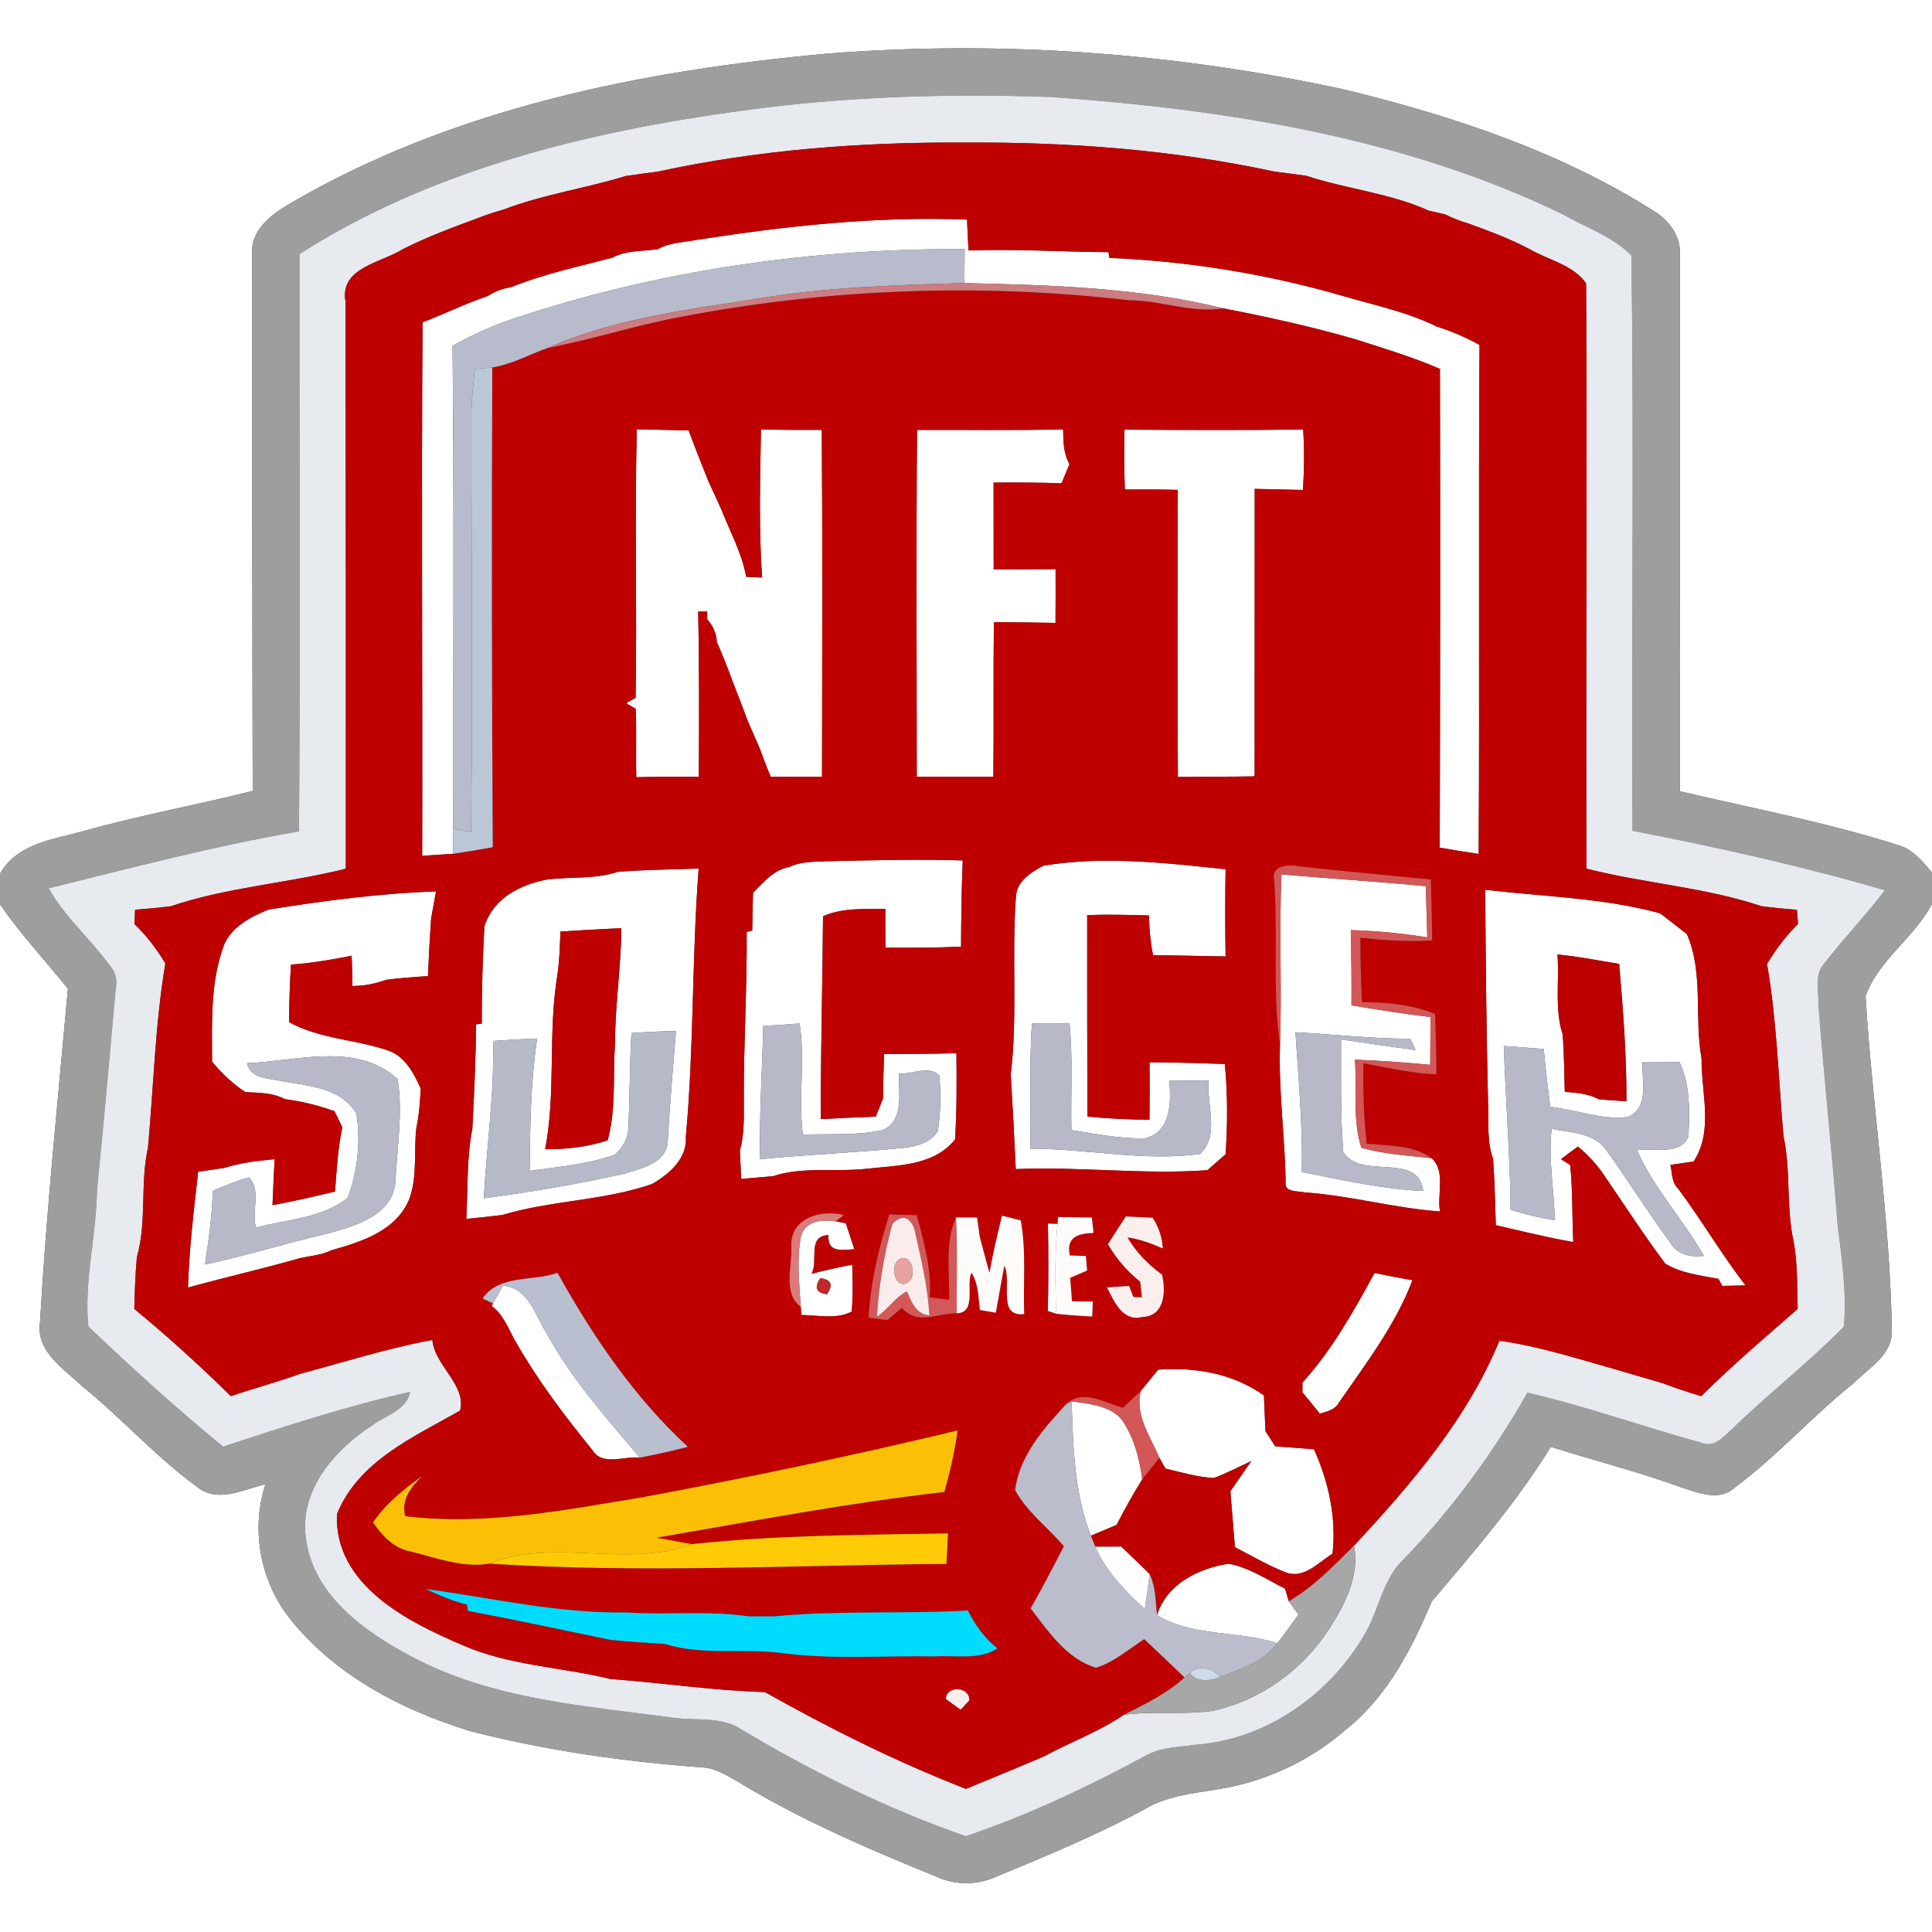 <?xml version="1.0" encoding="UTF-8" ?>
<!DOCTYPE svg PUBLIC "-//W3C//DTD SVG 1.1//EN" "http://www.w3.org/Graphics/SVG/1.1/DTD/svg11.dtd">
<svg width="250pt" height="250pt" viewBox="0 0 250 250" version="1.1" xmlns="http://www.w3.org/2000/svg">
<rect x="0" y="0" width="250" height="250" fill="#333333" stroke="none"/>
<g id="#ffffffff">
<path fill="#ffffff" opacity="1.00" d=" M 0.00 0.00 L 250.00 0.00 L 250.00 112.94 C 248.79 111.43 247.46 109.84 245.51 109.32 C 236.28 106.42 226.77 104.58 217.36 102.39 C 217.33 79.24 217.41 56.09 217.37 32.94 C 217.51 30.75 216.18 28.80 214.46 27.60 C 202.18 19.70 188.16 15.06 174.06 11.61 C 152.18 6.85 129.63 5.19 107.30 6.92 C 83.11 9.09 58.51 14.01 37.34 26.45 C 35.03 27.81 32.38 29.86 32.64 32.87 C 32.64 56.03 32.64 79.19 32.70 102.35 C 25.47 104.16 18.14 105.49 10.96 107.50 C 7.02 108.61 2.22 109.10 0.00 113.07 L 0.00 0.00 Z" />
<path fill="#ffffff" opacity="1.00" d=" M 90.08 31.05 C 101.67 29.25 113.38 27.95 125.13 28.42 C 125.19 29.75 125.26 31.08 125.32 32.41 C 131.37 32.19 137.40 32.59 143.44 32.63 L 143.56 33.37 C 153.76 33.80 164.04 35.47 173.81 38.31 C 177.87 39.49 182.07 40.37 185.88 42.24 C 187.80 42.86 189.68 43.64 191.45 44.64 C 191.30 66.59 191.47 88.54 191.34 110.50 C 189.65 110.25 187.97 109.98 186.30 109.68 C 186.36 89.03 186.37 68.38 186.33 47.73 C 182.71 46.18 178.93 45.03 175.17 43.84 C 169.61 42.25 163.98 41.00 158.30 39.90 C 147.38 37.21 136.00 36.88 124.79 36.63 C 124.81 35.16 124.82 33.70 124.83 32.23 C 105.03 32.15 85.12 34.97 66.31 41.28 C 63.62 42.16 61.06 43.41 58.56 44.73 C 58.77 65.57 58.63 86.40 58.65 107.24 C 58.64 108.05 58.63 109.67 58.63 110.48 C 57.29 110.56 55.96 110.65 54.63 110.75 C 54.69 87.74 54.51 64.72 54.68 41.71 C 57.51 40.62 60.25 39.28 63.13 38.30 C 64.03 37.71 65.03 37.33 66.12 37.17 C 70.35 35.45 74.85 34.50 79.26 33.34 C 81.05 32.37 83.14 32.53 85.10 32.25 C 86.62 31.38 88.40 31.38 90.08 31.05 Z" />
<path fill="#ffffff" opacity="1.00" d=" M 82.25 90.29 C 82.43 78.72 82.12 67.13 82.40 55.55 C 84.64 55.61 86.87 55.64 89.11 55.69 C 89.91 57.88 90.78 60.04 91.64 62.21 C 92.20 63.43 92.76 64.64 93.32 65.87 C 94.45 68.77 95.99 71.54 96.56 74.64 C 97.07 74.66 98.09 74.71 98.61 74.74 C 98.18 68.36 98.36 61.96 98.47 55.57 C 101.09 55.63 103.72 55.64 106.34 55.63 C 106.44 70.59 106.39 85.54 106.37 100.50 C 104.16 100.50 101.95 100.51 99.74 100.53 C 99.23 99.32 98.76 98.09 98.31 96.85 C 97.78 95.61 97.22 94.39 96.70 93.15 C 95.94 91.03 95.08 88.96 94.31 86.85 C 93.82 85.58 93.32 84.33 92.76 83.10 C 92.69 81.93 92.27 80.95 91.51 80.15 L 91.51 79.13 C 91.22 79.13 90.63 79.14 90.34 79.14 C 90.50 86.27 90.46 93.39 90.43 100.52 C 87.74 100.50 85.04 100.50 82.34 100.57 C 82.24 97.62 82.40 94.66 82.25 91.71 L 81.02 91.00 L 82.25 90.29 Z" />
<path fill="#ffffff" opacity="1.00" d=" M 118.67 55.63 C 124.97 55.61 131.27 55.71 137.57 55.56 C 137.59 57.10 137.60 58.67 138.39 60.06 C 138.13 60.68 137.62 61.92 137.36 62.54 C 134.43 62.43 131.50 62.43 128.57 62.45 C 128.57 66.19 128.57 69.94 128.58 73.68 C 131.25 73.67 133.92 73.65 136.59 73.64 C 136.60 75.96 136.60 78.28 136.58 80.60 C 133.92 80.55 131.27 80.52 128.61 80.51 C 128.52 87.18 128.62 93.85 128.54 100.51 C 125.24 100.51 121.93 100.50 118.63 100.50 C 118.62 85.54 118.54 70.58 118.67 55.63 Z" />
<path fill="#ffffff" opacity="1.00" d=" M 145.51 55.60 C 153.22 55.64 160.92 55.68 168.63 55.58 C 168.79 58.19 168.78 60.80 168.59 63.40 C 166.51 63.35 164.44 63.31 162.36 63.26 C 162.34 75.66 162.37 88.06 162.35 100.46 C 159.04 100.52 155.73 100.50 152.42 100.54 C 152.34 88.16 152.36 75.77 152.41 63.39 C 150.13 63.33 147.84 63.33 145.56 63.34 C 145.45 60.76 145.44 58.18 145.51 55.60 Z" />
<path fill="#ffffff" opacity="1.00" d=" M 102.15 112.19 C 103.66 111.44 105.39 111.53 107.03 111.44 C 112.88 111.32 118.73 111.15 124.58 111.34 C 124.42 115.06 124.38 118.78 124.36 122.50 C 121.10 122.64 117.83 122.65 114.57 122.63 C 114.57 120.95 114.57 119.27 114.56 117.60 C 111.85 117.65 109.04 117.44 106.50 118.56 C 106.44 127.31 106.18 136.06 106.22 144.81 C 108.59 144.68 110.95 144.58 113.32 144.49 C 113.55 143.92 114.02 142.77 114.25 142.20 C 114.28 140.26 114.33 138.32 114.40 136.38 C 117.52 136.39 120.64 136.36 123.76 136.29 C 123.80 140.01 123.82 143.73 123.58 147.45 C 120.78 150.94 116.00 150.78 111.97 151.26 C 108.00 151.67 103.84 150.94 100.01 152.20 C 98.98 152.29 96.93 152.46 95.91 152.55 C 95.87 151.63 95.78 149.79 95.74 148.87 C 96.37 146.64 96.24 144.31 96.25 142.02 C 96.23 134.88 96.68 127.74 96.62 120.59 L 97.34 120.41 C 97.36 118.78 97.40 117.16 97.44 115.53 C 98.82 114.17 100.11 112.52 102.15 112.19 M 98.76 132.76 C 98.64 138.50 98.23 144.25 98.36 149.99 C 104.55 149.40 110.77 149.14 116.96 148.53 C 118.59 148.36 120.43 147.86 121.34 146.37 C 121.72 144.00 121.77 141.57 121.55 139.18 C 120.32 137.83 117.99 139.01 116.33 138.94 C 116.25 141.44 117.06 144.95 114.21 146.24 C 110.83 146.97 107.32 146.69 103.89 146.82 C 103.27 142.03 104.22 137.20 103.47 132.44 C 101.90 132.55 100.33 132.65 98.76 132.76 Z" />
<path fill="#ffffff" opacity="1.00" d=" M 131.46 116.06 C 131.54 114.02 133.42 112.86 135.03 112.02 C 142.80 110.72 150.80 111.66 158.59 112.48 C 158.53 116.24 158.53 120.00 158.59 123.76 C 155.46 123.73 152.33 123.62 149.20 123.59 C 148.87 121.90 148.70 120.19 148.68 118.46 C 146.01 118.38 143.35 118.32 140.68 118.41 C 140.67 127.10 140.69 135.79 140.71 144.48 C 143.38 144.75 146.06 144.86 148.74 144.90 C 148.77 142.42 148.77 139.94 148.75 137.46 C 152.00 137.45 155.24 137.58 158.49 137.68 C 158.87 141.56 158.85 145.48 158.59 149.37 C 157.80 150.05 157.02 150.73 156.25 151.42 C 147.98 152.02 139.71 150.93 131.44 151.28 C 131.25 147.19 131.04 143.11 130.79 139.03 C 131.70 131.40 130.89 123.70 131.46 116.06 M 133.32 148.64 C 140.65 148.63 147.99 150.32 155.29 149.32 C 157.85 147.00 156.13 142.90 156.38 139.83 C 154.69 139.83 153.00 139.84 151.31 139.86 C 151.55 142.67 151.55 146.57 148.07 147.31 C 144.89 147.35 141.76 146.73 138.64 146.24 C 138.53 141.63 138.86 137.01 138.39 132.42 C 136.77 132.42 135.16 132.41 133.54 132.41 C 133.14 137.81 133.46 143.23 133.32 148.64 Z" />
<path fill="#ffffff" opacity="1.00" d=" M 70.89 113.79 C 73.91 113.45 77.04 113.78 79.97 112.81 C 83.44 112.54 86.93 112.51 90.41 112.39 C 89.51 123.91 89.82 135.51 88.75 147.03 C 88.97 149.90 86.61 151.93 84.36 153.22 C 78.10 155.39 71.29 155.32 65.00 157.22 C 63.45 157.41 61.89 157.58 60.34 157.72 C 60.56 153.83 60.36 149.90 61.12 146.07 C 61.35 141.57 61.58 137.06 61.59 132.56 L 62.35 132.45 C 62.32 128.25 62.46 124.05 62.68 119.85 C 63.89 116.17 67.32 114.46 70.89 113.79 M 72.52 120.54 C 72.45 122.43 72.40 124.33 72.12 126.21 C 70.88 133.65 71.97 141.29 70.54 148.71 C 73.29 148.73 76.03 148.43 78.64 147.55 C 79.74 143.48 79.30 139.22 79.58 135.06 C 79.59 130.06 80.37 125.11 80.40 120.11 C 77.77 120.22 75.14 120.38 72.52 120.54 M 81.71 133.68 C 81.47 137.74 81.51 141.82 81.31 145.88 C 81.30 147.26 80.58 148.55 79.54 149.43 C 76.00 150.68 72.23 150.98 68.54 151.51 C 68.59 145.78 68.65 140.05 69.51 134.38 C 67.60 134.45 65.70 134.56 63.80 134.70 C 63.98 141.52 62.98 148.27 62.60 155.06 C 68.70 154.25 74.78 153.22 80.78 151.87 C 82.99 151.20 86.28 150.52 86.41 147.65 C 86.66 142.89 87.10 138.15 87.47 133.41 C 85.55 133.45 83.63 133.54 81.71 133.68 Z" />
<path fill="#ffffff" opacity="1.00" d=" M 165.82 113.15 C 172.04 113.69 178.28 114.08 184.50 114.67 C 184.57 116.88 184.63 119.09 184.69 121.30 C 181.42 120.78 178.11 120.44 174.79 120.36 C 174.87 123.60 174.90 126.85 174.88 130.09 C 178.28 130.67 181.69 131.20 185.11 131.61 C 185.09 133.67 185.08 135.73 185.07 137.79 C 181.83 137.48 178.58 137.25 175.33 137.12 C 175.59 140.90 174.99 144.86 176.16 148.52 C 179.12 149.37 182.21 149.52 185.25 149.87 C 187.13 151.57 185.92 154.53 186.34 156.76 C 180.45 156.35 174.73 154.70 168.84 154.30 C 167.98 154.08 166.15 154.35 166.36 152.93 C 166.27 147.01 165.43 141.14 165.63 135.22 C 165.89 127.86 165.50 120.50 165.82 113.15 M 167.63 133.57 C 168.03 139.59 168.57 145.61 168.46 151.66 C 173.65 152.69 178.87 153.87 184.17 154.11 C 183.49 148.94 176.08 152.78 173.82 149.06 C 173.43 144.22 173.54 139.36 173.53 134.51 C 176.75 134.95 179.96 135.46 183.18 135.87 C 183.01 135.51 182.66 134.77 182.48 134.41 C 177.52 134.41 172.58 133.85 167.63 133.57 Z" />
<path fill="#ffffff" opacity="1.00" d=" M 34.78 117.69 C 41.95 116.56 49.16 115.59 56.42 115.35 C 56.26 116.23 55.95 117.97 55.79 118.85 C 55.61 121.33 55.48 123.82 55.38 126.31 C 53.56 126.42 51.75 126.56 49.95 126.79 C 48.55 127.31 47.10 127.58 45.59 127.59 C 45.60 126.28 45.56 124.97 45.50 123.67 C 42.91 124.19 40.29 124.63 37.65 124.82 C 37.50 127.30 37.42 129.78 37.40 132.26 C 41.31 134.43 45.91 134.48 50.08 135.89 C 52.37 136.60 53.53 138.82 54.44 140.86 C 54.35 142.55 54.24 144.26 53.88 145.93 C 53.52 148.94 54.03 152.09 53.02 155.00 C 51.42 159.21 46.84 160.68 42.89 161.78 C 41.64 162.41 40.22 162.50 38.87 162.79 C 34.05 164.17 29.15 165.28 24.32 166.61 C 24.48 161.59 25.08 156.61 25.64 151.63 C 26.79 151.46 27.95 151.29 29.10 151.11 C 31.18 150.45 33.36 150.20 35.53 150.00 C 35.44 151.98 35.34 153.96 35.26 155.95 C 37.97 155.46 40.66 154.82 43.35 154.19 C 43.57 151.40 43.71 148.60 44.30 145.87 C 44.05 145.35 43.54 144.31 43.28 143.79 C 41.20 143.04 39.06 142.51 36.87 142.23 C 35.30 141.38 33.49 141.41 31.75 141.32 C 30.11 140.25 28.69 138.88 27.44 137.38 C 27.43 132.26 27.18 126.93 29.07 122.07 C 30.19 119.78 32.53 118.59 34.78 117.69 M 31.97 137.57 C 32.37 139.50 34.50 139.49 36.04 139.82 C 39.59 140.52 44.04 140.59 46.12 144.10 C 46.70 147.70 46.27 151.56 45.00 154.98 C 41.72 157.69 37.10 157.75 33.13 158.86 C 32.50 156.76 33.86 153.95 32.21 152.35 C 30.60 152.79 29.05 153.45 27.52 154.12 C 27.47 157.32 27.00 160.48 26.52 163.63 C 31.89 162.49 37.14 160.82 42.50 159.59 C 45.97 158.61 50.66 157.34 51.16 153.08 C 51.34 148.62 52.18 144.07 51.45 139.64 C 46.10 134.76 38.42 137.33 31.97 137.57 Z" />
<path fill="#ffffff" opacity="1.00" d=" M 192.19 115.14 C 199.74 116.02 207.46 116.18 214.82 118.18 C 215.97 119.07 217.13 119.97 218.28 120.87 C 220.49 125.95 219.20 131.62 220.18 136.95 C 220.13 141.37 221.77 146.34 219.15 150.30 C 218.40 150.41 216.90 150.63 216.15 150.74 C 216.39 151.78 216.29 153.00 217.15 153.81 C 220.19 157.89 222.76 162.30 225.87 166.33 C 224.87 166.35 223.86 166.38 222.87 166.40 C 222.74 166.18 222.50 165.72 222.38 165.49 C 220.04 165.03 217.56 164.78 215.49 163.52 C 212.80 159.94 210.37 156.16 207.84 152.48 C 206.84 150.92 205.60 149.54 204.18 148.36 C 203.64 148.77 202.54 149.58 201.99 149.99 L 203.18 150.74 C 203.52 154.06 203.42 157.39 203.58 160.72 C 200.21 160.13 196.89 159.31 193.56 158.54 C 193.46 155.68 193.41 152.81 193.20 149.95 C 192.40 147.72 192.64 145.32 192.56 143.00 C 192.34 133.71 192.24 124.43 192.19 115.14 M 201.53 123.51 C 201.81 126.96 201.12 130.55 202.22 133.89 C 202.38 136.35 202.42 138.82 202.48 141.29 C 204.01 141.38 205.56 141.54 206.95 142.26 C 207.83 142.32 209.58 142.45 210.46 142.51 C 210.49 136.57 210.02 130.65 209.52 124.73 C 206.86 124.30 204.22 123.76 201.53 123.51 M 194.59 135.35 C 194.83 142.42 195.40 149.47 195.48 156.55 C 197.34 157.12 199.24 157.59 201.17 157.90 C 201.14 153.95 200.31 150.02 200.78 146.07 C 203.26 146.58 206.40 146.56 207.94 148.95 C 210.76 152.87 213.31 156.99 216.19 160.87 C 217.10 162.40 218.82 162.70 220.48 162.51 C 217.81 157.81 214.02 153.80 211.82 148.83 C 214.01 148.45 217.31 149.62 218.48 147.08 C 218.64 143.84 218.75 140.44 217.33 137.44 C 215.73 137.46 214.13 137.46 212.54 137.47 C 212.41 139.87 213.49 143.28 210.65 144.54 C 207.30 144.97 203.96 143.58 200.62 143.23 C 200.27 140.74 199.99 138.24 199.76 135.74 C 198.03 135.60 196.31 135.48 194.59 135.35 Z" />
<path fill="#ffffff" opacity="1.00" d=" M 241.40 128.93 C 242.99 124.28 247.72 121.34 250.00 116.96 L 250.00 250.00 L 0.00 250.00 L 0.00 117.03 C 2.67 120.87 5.85 124.30 8.79 127.93 C 7.50 142.30 6.01 156.67 5.18 171.07 C 4.60 174.91 8.28 177.10 10.66 179.40 C 15.80 183.55 20.21 188.56 25.56 192.44 C 28.19 194.55 31.53 192.70 34.35 192.06 C 32.43 197.94 33.68 204.61 37.51 209.45 C 43.34 216.78 51.99 221.28 60.80 223.99 C 70.65 226.52 80.77 227.96 90.91 228.70 C 92.59 228.79 94.05 229.73 95.47 230.54 C 103.66 235.53 112.49 239.31 121.35 242.91 C 123.71 243.95 126.44 243.93 128.79 242.89 C 135.33 240.17 141.89 237.49 148.12 234.10 C 150.85 232.47 154.04 232.10 157.13 231.60 C 163.34 230.71 169.26 228.04 174.00 223.93 C 179.43 219.67 182.64 213.47 185.26 207.24 C 190.69 200.82 196.24 194.42 200.67 187.22 C 206.37 189.02 212.17 190.49 217.79 192.54 C 219.91 193.22 222.55 194.27 224.46 192.50 C 229.98 188.40 234.56 183.20 239.94 178.91 C 241.89 176.95 244.99 175.21 244.80 172.05 C 244.55 157.63 242.29 143.31 241.40 128.93 Z" />
<path fill="#ffffff" opacity="1.00" d=" M 103.64 160.01 C 104.20 157.91 106.36 157.81 108.14 158.03 L 109.45 158.28 C 109.81 159.40 110.18 160.53 110.55 161.65 C 108.95 161.75 107.02 162.15 107.21 159.82 C 104.37 159.93 105.96 163.20 105.01 164.83 C 106.75 164.38 108.51 163.98 110.28 163.65 C 110.31 165.67 110.40 167.70 110.21 169.72 C 108.21 170.76 105.84 170.18 103.69 170.16 L 103.61 169.09 C 103.44 166.07 103.06 163.01 103.64 160.01 M 106.16 165.39 C 105.32 166.59 105.60 167.29 107.01 167.48 C 107.85 166.27 107.56 165.58 106.16 165.39 Z" />
<path fill="#ffffff" opacity="1.00" d=" M 135.60 158.32 C 135.91 158.32 136.54 158.34 136.85 158.35 C 136.44 162.22 136.60 166.11 136.63 170.00 C 136.37 169.91 135.85 169.74 135.59 169.65 C 135.67 165.87 135.67 162.09 135.60 158.32 Z" />
<path fill="#ffffff" opacity="1.00" d=" M 177.87 164.72 C 179.50 165.06 181.13 165.38 182.77 165.66 C 180.59 171.43 176.77 176.41 173.29 181.45 C 172.79 182.43 171.73 182.65 170.78 182.93 C 170.04 182.00 169.29 181.07 168.53 180.16 C 168.54 179.84 168.54 179.22 168.54 178.90 C 172.37 174.69 175.15 169.68 177.87 164.72 Z" />
<path fill="#ffffff" opacity="1.00" d=" M 63.80 168.67 C 64.11 168.10 64.75 166.95 65.06 166.37 C 68.37 166.60 69.19 170.09 70.68 172.43 C 73.90 178.40 78.45 183.45 82.78 188.61 C 80.73 188.39 77.92 189.79 76.59 187.56 C 73.00 183.14 69.55 178.57 66.72 173.61 C 65.80 172.01 65.18 170.13 63.62 169.00 L 63.80 168.67 Z" />
<path fill="#ffffff" opacity="1.00" d=" M 147.63 179.96 C 148.38 179.06 149.13 178.15 149.86 177.24 C 154.68 176.88 159.55 177.72 163.55 180.57 C 163.61 182.11 163.68 183.65 163.75 185.19 C 164.07 185.68 164.69 186.66 165.01 187.15 C 166.68 187.27 168.36 187.40 170.03 187.53 C 171.94 191.79 172.94 196.37 172.43 201.05 C 170.61 202.15 168.72 204.39 166.36 203.46 C 164.08 202.58 161.97 201.32 159.80 200.21 C 159.60 197.79 159.40 195.38 159.21 192.97 C 160.11 191.67 161.02 190.38 161.91 189.07 C 160.30 189.80 158.73 190.64 157.07 191.25 C 154.94 191.15 152.88 190.52 150.81 190.04 C 150.62 189.69 150.23 189.00 150.03 188.65 C 148.86 185.90 146.80 183.09 147.63 179.96 Z" />
<path fill="#ffffff" opacity="1.00" d=" M 138.67 181.33 C 140.91 181.66 143.55 181.85 145.14 183.67 C 146.72 185.96 147.47 188.71 147.80 191.44 C 146.60 193.34 145.52 195.32 144.49 197.32 C 143.66 197.67 141.99 198.37 141.16 198.72 C 139.00 193.20 138.85 187.18 138.67 181.33 Z" />
<path fill="#ffffff" opacity="1.00" d=" M 149.71 209.01 C 150.96 204.97 155.11 202.92 159.00 202.35 C 161.62 202.84 163.92 204.37 166.28 205.57 C 166.40 205.97 166.65 206.79 166.77 207.20 C 167.08 207.63 167.70 208.49 168.02 208.92 C 167.12 210.17 166.23 211.43 165.28 212.64 C 160.19 210.96 154.45 211.85 149.71 209.01 Z" />
</g>
<g id="#9e9e9eff">
<path fill="#9e9e9e" opacity="1.00" d=" M 37.34 26.45 C 58.51 14.01 83.11 9.09 107.30 6.92 C 129.63 5.19 152.18 6.85 174.06 11.61 C 188.16 15.06 202.18 19.70 214.46 27.60 C 216.18 28.80 217.51 30.75 217.37 32.94 C 217.41 56.09 217.33 79.24 217.36 102.39 C 226.77 104.58 236.28 106.42 245.51 109.32 C 247.46 109.84 248.79 111.43 250.00 112.94 L 250.00 116.96 C 247.72 121.34 242.99 124.28 241.40 128.93 C 242.29 143.31 244.55 157.63 244.80 172.05 C 244.99 175.21 241.89 176.95 239.94 178.91 C 234.56 183.20 229.98 188.40 224.46 192.50 C 222.55 194.27 219.91 193.22 217.79 192.54 C 212.17 190.49 206.37 189.02 200.67 187.22 C 196.24 194.42 190.69 200.82 185.26 207.24 C 182.64 213.47 179.43 219.67 174.00 223.93 C 169.26 228.04 163.34 230.71 157.13 231.60 C 154.04 232.10 150.85 232.47 148.12 234.10 C 141.89 237.49 135.33 240.17 128.79 242.89 C 126.44 243.93 123.71 243.95 121.35 242.91 C 112.49 239.31 103.66 235.53 95.47 230.54 C 94.05 229.73 92.59 228.79 90.91 228.70 C 80.77 227.96 70.65 226.52 60.80 223.99 C 51.99 221.28 43.34 216.78 37.51 209.45 C 33.68 204.61 32.43 197.94 34.35 192.06 C 31.53 192.70 28.19 194.55 25.56 192.44 C 20.21 188.56 15.80 183.55 10.66 179.40 C 8.28 177.10 4.60 174.91 5.18 171.07 C 6.01 156.67 7.50 142.30 8.79 127.93 C 5.85 124.30 2.67 120.87 0.00 117.03 L 0.00 113.07 C 2.22 109.10 7.02 108.61 10.96 107.50 C 18.14 105.49 25.47 104.16 32.70 102.35 C 32.64 79.19 32.64 56.03 32.64 32.87 C 32.38 29.86 35.03 27.81 37.34 26.45 M 96.00 14.32 C 76.08 17.04 55.86 21.92 38.75 32.88 C 38.72 57.78 38.87 82.68 38.69 107.58 C 27.77 109.45 17.06 112.29 6.31 114.94 C 8.36 118.65 11.64 121.43 14.12 124.83 C 14.93 125.72 15.22 126.77 14.97 127.97 C 14.17 136.64 13.44 145.31 12.55 153.97 C 12.48 159.88 10.85 165.73 11.43 171.65 C 17.07 177.01 22.85 182.28 28.87 187.20 C 36.85 184.57 44.88 181.95 53.08 180.11 C 52.57 182.48 50.04 183.11 48.31 184.34 C 43.42 187.48 38.74 192.71 39.57 198.96 C 40.48 206.46 47.26 211.23 53.45 214.46 C 63.80 219.94 75.66 220.72 87.04 222.27 C 90.04 222.70 93.36 222.04 96.01 223.84 C 105.20 229.33 114.86 234.09 124.98 237.61 C 133.03 234.87 140.77 231.24 148.24 227.19 C 150.28 226.04 152.69 226.07 154.94 225.75 C 163.98 225.02 172.14 219.20 176.61 211.44 C 178.48 208.29 178.90 204.33 181.67 201.73 C 187.90 195.29 193.21 188.00 197.66 180.22 C 205.27 181.98 212.65 184.64 220.18 186.70 C 221.77 187.38 222.94 185.98 224.00 185.05 C 228.73 180.43 233.98 176.37 238.61 171.66 C 238.96 167.28 238.35 162.87 237.79 158.53 C 237.06 148.99 236.03 139.48 235.30 129.94 C 235.36 128.27 234.77 126.32 235.90 124.89 C 238.45 121.56 241.37 118.53 243.92 115.20 C 233.16 112.06 222.24 109.64 211.25 107.50 C 211.11 82.70 211.45 57.87 211.11 33.08 C 208.68 30.57 205.22 29.46 202.25 27.74 C 181.65 17.74 158.64 14.17 136.00 12.55 C 122.64 12.08 109.25 12.48 96.00 14.32 Z" />
</g>
<g id="#e7eaefff">
<path fill="#e7eaef" opacity="1.00" d=" M 96.00 14.32 C 109.25 12.48 122.64 12.08 136.00 12.55 C 158.64 14.17 181.65 17.74 202.25 27.74 C 205.22 29.46 208.68 30.57 211.11 33.08 C 211.45 57.87 211.11 82.70 211.25 107.50 C 222.24 109.64 233.16 112.06 243.92 115.20 C 241.37 118.53 238.45 121.56 235.90 124.89 C 234.77 126.32 235.36 128.27 235.30 129.94 C 236.03 139.48 237.06 148.99 237.79 158.53 C 238.35 162.87 238.96 167.28 238.61 171.66 C 233.98 176.37 228.73 180.43 224.00 185.05 C 222.94 185.98 221.77 187.38 220.18 186.70 C 212.65 184.64 205.27 181.98 197.66 180.22 C 193.21 188.00 187.90 195.29 181.67 201.73 C 178.90 204.33 178.48 208.29 176.61 211.44 C 172.14 219.20 163.98 225.02 154.94 225.75 C 152.69 226.07 150.28 226.04 148.24 227.19 C 140.77 231.24 133.03 234.87 124.98 237.61 C 114.86 234.09 105.20 229.33 96.01 223.84 C 93.36 222.04 90.04 222.70 87.04 222.27 C 75.66 220.72 63.80 219.94 53.45 214.46 C 47.26 211.23 40.48 206.46 39.57 198.96 C 38.74 192.71 43.42 187.48 48.31 184.34 C 50.04 183.11 52.57 182.48 53.08 180.11 C 44.88 181.95 36.85 184.57 28.87 187.20 C 22.85 182.28 17.07 177.01 11.43 171.65 C 10.85 165.73 12.48 159.88 12.55 153.97 C 13.44 145.31 14.17 136.64 14.97 127.97 C 15.22 126.77 14.93 125.72 14.12 124.83 C 11.64 121.43 8.36 118.65 6.31 114.94 C 17.06 112.29 27.77 109.45 38.69 107.58 C 38.87 82.68 38.72 57.78 38.75 32.88 C 55.86 21.92 76.08 17.04 96.00 14.32 M 85.12 22.21 C 83.72 22.40 82.33 22.57 80.95 22.78 C 75.72 24.40 70.24 25.16 65.11 27.14 C 64.06 27.42 63.03 27.76 62.01 28.16 C 58.67 29.39 55.32 30.63 52.13 32.24 C 49.37 33.99 43.92 34.64 44.71 39.00 C 44.75 63.47 44.77 87.94 44.75 112.41 C 37.27 114.30 29.42 114.79 22.11 117.27 C 20.57 117.46 19.03 117.60 17.48 117.72 C 17.46 118.18 17.42 119.11 17.40 119.58 C 18.98 121.07 20.28 122.81 21.40 124.67 C 20.07 132.55 19.88 140.57 19.15 148.51 C 18.11 153.18 19.03 158.08 17.71 162.70 C 17.51 164.91 17.43 167.14 17.38 169.37 C 21.71 172.94 25.87 176.72 29.88 180.66 C 32.84 179.65 35.87 178.84 38.81 177.78 C 44.51 176.26 50.15 174.45 55.95 173.39 C 56.26 176.75 60.38 179.21 59.54 182.53 C 53.53 185.96 46.41 189.03 43.60 195.93 C 43.25 205.12 52.77 209.88 60.02 212.95 C 66.04 215.55 72.73 215.72 78.97 217.26 C 85.66 217.74 92.29 218.77 98.98 218.95 C 107.38 223.68 116.01 227.98 125.00 231.48 C 128.38 230.06 131.80 228.70 135.16 227.24 C 138.55 225.40 142.21 224.08 145.41 221.90 C 149.20 221.37 153.06 221.92 156.86 221.39 C 163.00 220.09 168.47 216.16 171.90 210.92 C 173.98 207.71 175.96 203.96 175.21 200.00 C 182.59 192.09 189.87 183.58 194.02 173.49 C 199.09 174.18 204.02 175.79 208.95 177.17 C 211.00 177.76 213.06 178.37 215.11 178.97 C 216.76 179.59 218.43 180.15 220.13 180.66 C 224.12 176.71 228.39 173.06 232.62 169.37 C 232.54 166.50 232.61 163.61 232.12 160.77 C 231.09 156.25 231.76 151.55 230.78 147.01 C 230.12 139.58 229.93 132.08 228.65 124.73 C 229.78 122.86 231.09 121.10 232.66 119.57 C 232.63 119.11 232.55 118.19 232.52 117.73 C 230.97 117.61 229.43 117.46 227.89 117.25 C 220.57 114.80 212.73 114.31 205.28 112.40 C 205.19 87.15 205.39 61.91 205.24 36.67 C 203.57 34.26 200.33 33.65 197.89 32.22 C 195.36 30.89 192.68 29.89 190.00 28.92 C 188.97 28.62 187.98 28.24 187.03 27.75 C 186.49 27.63 185.42 27.38 184.89 27.26 C 179.84 24.99 174.23 24.46 169.03 22.75 C 167.65 22.54 166.26 22.38 164.88 22.20 C 151.81 19.38 138.35 18.37 124.98 18.45 C 111.62 18.36 98.17 19.37 85.12 22.21 Z" />
</g>
<g id="#bf0000ff">
<path fill="#bf0000" opacity="1.00" d=" M 85.12 22.21 C 98.17 19.37 111.62 18.36 124.98 18.45 C 138.35 18.37 151.81 19.38 164.88 22.20 C 166.26 22.38 167.65 22.54 169.03 22.75 C 174.23 24.46 179.84 24.99 184.89 27.26 C 185.42 27.38 186.49 27.63 187.03 27.75 C 187.98 28.24 188.97 28.62 190.00 28.92 C 192.68 29.89 195.36 30.89 197.89 32.22 C 200.33 33.65 203.57 34.26 205.24 36.67 C 205.39 61.91 205.19 87.15 205.28 112.40 C 212.73 114.31 220.57 114.80 227.89 117.25 C 229.43 117.46 230.97 117.61 232.52 117.73 C 232.55 118.19 232.63 119.11 232.66 119.57 C 231.09 121.10 229.78 122.86 228.65 124.73 C 229.93 132.08 230.12 139.58 230.78 147.01 C 231.76 151.55 231.09 156.25 232.12 160.77 C 232.61 163.61 232.54 166.50 232.62 169.37 C 228.39 173.06 224.12 176.71 220.13 180.66 C 218.43 180.15 216.76 179.59 215.11 178.97 C 213.06 178.37 211.00 177.76 208.95 177.17 C 204.02 175.79 199.09 174.18 194.02 173.49 C 189.87 183.58 182.59 192.09 175.21 200.00 C 172.58 202.61 170.00 205.33 166.77 207.20 C 166.65 206.79 166.40 205.97 166.28 205.57 C 163.92 204.37 161.62 202.84 159.00 202.35 C 155.11 202.92 150.96 204.97 149.71 209.01 C 149.52 207.23 149.56 205.36 148.77 203.71 C 147.56 202.50 146.31 201.33 145.08 200.14 C 144.25 200.14 142.59 200.15 141.75 200.15 C 141.54 199.68 141.34 199.20 141.16 198.72 C 141.99 198.37 143.66 197.67 144.49 197.32 C 145.52 195.32 146.60 193.34 147.80 191.44 C 148.54 190.50 149.28 189.57 150.03 188.65 C 150.23 189.00 150.62 189.69 150.81 190.04 C 152.88 190.52 154.94 191.15 157.07 191.25 C 158.73 190.64 160.30 189.80 161.91 189.07 C 161.02 190.38 160.11 191.67 159.21 192.97 C 159.40 195.38 159.60 197.79 159.80 200.21 C 161.97 201.32 164.08 202.58 166.36 203.46 C 168.72 204.39 170.61 202.15 172.43 201.05 C 172.94 196.37 171.94 191.79 170.03 187.53 C 168.36 187.40 166.68 187.27 165.01 187.15 C 164.69 186.66 164.07 185.68 163.75 185.19 C 163.68 183.65 163.61 182.11 163.55 180.57 C 159.55 177.72 154.68 176.88 149.86 177.24 C 149.13 178.15 148.38 179.06 147.63 179.96 C 146.88 180.71 146.09 181.43 145.31 182.15 C 142.95 181.57 140.15 179.65 137.99 181.67 C 135.06 184.81 131.89 188.42 131.36 192.82 C 132.87 195.64 135.60 197.66 137.67 200.08 C 136.28 202.79 134.86 205.48 133.37 208.13 C 135.65 211.12 138.04 214.67 141.81 215.80 C 144.16 215.10 146.04 213.40 148.07 212.10 C 149.80 213.76 151.54 215.41 153.28 217.06 C 150.98 219.17 148.17 220.52 145.41 221.90 C 142.21 224.08 138.55 225.40 135.16 227.24 C 131.80 228.70 128.38 230.06 125.00 231.48 C 116.01 227.98 107.38 223.68 98.98 218.95 C 92.29 218.77 85.66 217.74 78.97 217.26 C 72.73 215.72 66.04 215.55 60.02 212.95 C 52.77 209.88 43.25 205.12 43.60 195.93 C 46.41 189.03 53.53 185.96 59.54 182.53 C 60.38 179.21 56.26 176.75 55.95 173.39 C 50.15 174.45 44.51 176.26 38.81 177.78 C 35.87 178.84 32.84 179.65 29.88 180.66 C 25.87 176.72 21.71 172.94 17.38 169.37 C 17.43 167.14 17.51 164.91 17.71 162.70 C 19.03 158.08 18.11 153.18 19.15 148.51 C 19.88 140.57 20.07 132.55 21.40 124.67 C 20.28 122.81 18.98 121.07 17.40 119.58 C 17.42 119.11 17.46 118.18 17.48 117.72 C 19.03 117.60 20.57 117.46 22.11 117.27 C 29.42 114.79 37.27 114.30 44.75 112.41 C 44.77 87.94 44.75 63.47 44.71 39.00 C 43.92 34.64 49.37 33.99 52.13 32.24 C 55.32 30.63 58.67 29.39 62.01 28.16 C 63.03 27.76 64.06 27.42 65.11 27.14 C 70.24 25.16 75.72 24.40 80.95 22.78 C 82.33 22.57 83.72 22.40 85.12 22.21 M 90.08 31.05 C 88.40 31.38 86.62 31.38 85.10 32.25 C 83.14 32.53 81.05 32.37 79.26 33.34 C 74.85 34.50 70.35 35.45 66.12 37.17 C 65.03 37.33 64.03 37.71 63.13 38.30 C 60.25 39.28 57.51 40.62 54.68 41.71 C 54.51 64.72 54.69 87.74 54.63 110.75 C 55.96 110.65 57.29 110.56 58.63 110.48 C 60.34 110.23 62.05 109.94 63.76 109.63 C 63.64 88.94 63.61 68.24 63.70 47.54 C 66.22 47.16 68.48 45.87 70.86 45.03 C 76.67 43.92 82.30 42.07 88.12 41.00 C 107.19 37.33 126.79 36.62 146.08 38.85 C 150.19 38.85 154.19 40.55 158.30 39.90 C 163.98 41.00 169.61 42.25 175.17 43.84 C 178.93 45.03 182.71 46.18 186.33 47.73 C 186.37 68.38 186.36 89.03 186.30 109.68 C 187.97 109.98 189.65 110.25 191.34 110.50 C 191.47 88.54 191.30 66.59 191.45 44.64 C 189.68 43.64 187.80 42.86 185.88 42.24 C 182.07 40.37 177.87 39.49 173.81 38.31 C 164.04 35.47 153.76 33.80 143.56 33.37 L 143.44 32.63 C 137.40 32.59 131.37 32.19 125.32 32.41 C 125.26 31.08 125.19 29.75 125.13 28.42 C 113.38 27.95 101.67 29.25 90.08 31.05 M 82.25 90.29 L 81.02 91.00 L 82.25 91.71 C 82.40 94.66 82.24 97.62 82.34 100.57 C 85.04 100.50 87.74 100.50 90.43 100.52 C 90.46 93.39 90.50 86.27 90.34 79.14 C 90.63 79.14 91.22 79.13 91.51 79.13 L 91.51 80.15 C 92.27 80.95 92.69 81.93 92.76 83.10 C 93.32 84.33 93.82 85.58 94.31 86.85 C 95.08 88.96 95.94 91.03 96.70 93.15 C 97.22 94.39 97.78 95.61 98.31 96.85 C 98.76 98.09 99.23 99.32 99.74 100.53 C 101.95 100.51 104.16 100.50 106.37 100.50 C 106.39 85.54 106.44 70.59 106.34 55.63 C 103.72 55.64 101.09 55.63 98.47 55.57 C 98.36 61.96 98.18 68.36 98.61 74.74 C 98.09 74.71 97.07 74.66 96.56 74.64 C 95.99 71.54 94.45 68.77 93.32 65.87 C 92.76 64.64 92.20 63.43 91.64 62.21 C 90.78 60.04 89.91 57.88 89.11 55.69 C 86.87 55.64 84.64 55.61 82.40 55.55 C 82.12 67.13 82.43 78.72 82.25 90.29 M 118.67 55.63 C 118.54 70.58 118.62 85.54 118.63 100.50 C 121.93 100.50 125.24 100.51 128.54 100.51 C 128.62 93.85 128.52 87.18 128.61 80.51 C 131.27 80.52 133.92 80.55 136.58 80.60 C 136.60 78.28 136.60 75.96 136.59 73.64 C 133.92 73.65 131.25 73.67 128.58 73.68 C 128.57 69.94 128.57 66.19 128.57 62.45 C 131.50 62.43 134.43 62.43 137.36 62.54 C 137.62 61.92 138.13 60.68 138.39 60.06 C 137.60 58.67 137.59 57.10 137.57 55.56 C 131.27 55.71 124.97 55.61 118.67 55.63 M 145.51 55.60 C 145.44 58.18 145.45 60.76 145.56 63.34 C 147.84 63.33 150.13 63.33 152.41 63.39 C 152.36 75.77 152.34 88.16 152.42 100.54 C 155.73 100.50 159.04 100.52 162.35 100.46 C 162.37 88.06 162.34 75.66 162.36 63.26 C 164.44 63.31 166.51 63.35 168.59 63.40 C 168.78 60.80 168.79 58.19 168.63 55.58 C 160.92 55.68 153.22 55.64 145.51 55.60 M 102.15 112.19 C 100.11 112.52 98.82 114.17 97.44 115.53 C 97.40 117.16 97.36 118.78 97.34 120.41 L 96.62 120.59 C 96.68 127.74 96.23 134.88 96.25 142.02 C 96.24 144.31 96.37 146.64 95.74 148.87 C 95.78 149.79 95.87 151.63 95.91 152.55 C 96.93 152.46 98.98 152.29 100.01 152.20 C 103.84 150.94 108.00 151.67 111.97 151.26 C 116.00 150.78 120.78 150.94 123.58 147.45 C 123.82 143.73 123.80 140.01 123.76 136.29 C 120.64 136.36 117.52 136.39 114.40 136.38 C 114.33 138.32 114.28 140.26 114.25 142.20 C 114.02 142.77 113.55 143.92 113.32 144.49 C 110.95 144.58 108.59 144.68 106.22 144.81 C 106.18 136.06 106.44 127.31 106.50 118.56 C 109.04 117.44 111.85 117.65 114.56 117.60 C 114.57 119.27 114.57 120.95 114.57 122.63 C 117.83 122.65 121.10 122.64 124.36 122.50 C 124.38 118.78 124.42 115.06 124.58 111.34 C 118.73 111.15 112.88 111.32 107.03 111.44 C 105.39 111.53 103.66 111.44 102.15 112.19 M 131.46 116.06 C 130.89 123.70 131.70 131.40 130.79 139.03 C 131.04 143.11 131.25 147.19 131.44 151.28 C 139.71 150.93 147.98 152.02 156.25 151.42 C 157.02 150.73 157.80 150.05 158.59 149.37 C 158.85 145.48 158.87 141.56 158.49 137.68 C 155.24 137.58 152.00 137.45 148.75 137.46 C 148.77 139.94 148.77 142.42 148.74 144.90 C 146.06 144.86 143.38 144.75 140.71 144.48 C 140.69 135.79 140.67 127.10 140.68 118.41 C 143.35 118.32 146.01 118.38 148.68 118.46 C 148.70 120.19 148.87 121.90 149.20 123.59 C 152.33 123.62 155.46 123.73 158.59 123.76 C 158.53 120.00 158.53 116.24 158.59 112.48 C 150.80 111.66 142.80 110.72 135.03 112.02 C 133.42 112.86 131.54 114.02 131.46 116.06 M 164.87 113.85 C 165.40 120.97 164.62 128.14 165.63 135.22 C 165.43 141.14 166.27 147.01 166.36 152.93 C 166.15 154.35 167.98 154.08 168.84 154.30 C 174.73 154.70 180.45 156.35 186.34 156.76 C 185.92 154.53 187.13 151.57 185.25 149.87 C 182.80 148.11 179.70 148.30 176.85 147.99 C 176.45 144.54 176.36 141.06 176.43 137.59 C 179.56 138.16 182.68 138.89 185.87 139.03 C 185.88 136.42 185.79 133.81 185.69 131.21 C 182.69 129.97 179.45 129.69 176.25 129.68 C 176.10 126.90 176.03 124.12 176.03 121.34 C 179.11 121.67 182.22 121.90 185.33 121.69 C 185.29 119.06 185.23 116.43 185.15 113.81 C 179.41 113.23 173.67 112.74 167.95 112.08 C 166.68 111.84 164.47 111.97 164.87 113.85 M 70.89 113.79 C 67.32 114.46 63.89 116.17 62.68 119.85 C 62.46 124.05 62.32 128.25 62.35 132.45 L 61.59 132.56 C 61.58 137.06 61.35 141.57 61.12 146.07 C 60.36 149.90 60.56 153.83 60.34 157.72 C 61.89 157.58 63.45 157.41 65.00 157.22 C 71.29 155.32 78.10 155.39 84.36 153.22 C 86.61 151.93 88.97 149.90 88.75 147.03 C 89.82 135.51 89.51 123.91 90.41 112.39 C 86.93 112.51 83.44 112.54 79.97 112.81 C 77.04 113.78 73.91 113.45 70.89 113.79 M 34.78 117.69 C 32.53 118.59 30.19 119.78 29.07 122.07 C 27.18 126.93 27.43 132.26 27.44 137.38 C 28.69 138.88 30.11 140.25 31.75 141.32 C 33.49 141.41 35.30 141.38 36.87 142.23 C 39.06 142.51 41.20 143.04 43.28 143.79 C 43.54 144.31 44.05 145.35 44.30 145.87 C 43.71 148.60 43.57 151.40 43.35 154.19 C 40.66 154.82 37.97 155.46 35.26 155.95 C 35.34 153.96 35.44 151.98 35.53 150.00 C 33.36 150.20 31.18 150.45 29.10 151.11 C 27.95 151.29 26.79 151.46 25.64 151.63 C 25.08 156.61 24.48 161.59 24.32 166.61 C 29.15 165.28 34.05 164.17 38.87 162.79 C 40.22 162.50 41.64 162.41 42.89 161.78 C 46.84 160.68 51.42 159.21 53.02 155.00 C 54.03 152.09 53.52 148.94 53.88 145.93 C 54.24 144.26 54.35 142.55 54.44 140.86 C 53.53 138.82 52.37 136.60 50.08 135.89 C 45.91 134.48 41.31 134.43 37.40 132.26 C 37.42 129.78 37.50 127.30 37.65 124.82 C 40.29 124.63 42.91 124.19 45.50 123.67 C 45.56 124.97 45.60 126.28 45.59 127.59 C 47.10 127.58 48.55 127.31 49.95 126.79 C 51.75 126.56 53.56 126.42 55.38 126.31 C 55.48 123.82 55.61 121.33 55.79 118.85 C 55.95 117.97 56.26 116.23 56.42 115.35 C 49.16 115.59 41.95 116.56 34.78 117.69 M 192.19 115.14 C 192.24 124.43 192.34 133.71 192.56 143.00 C 192.64 145.32 192.40 147.72 193.20 149.95 C 193.41 152.81 193.46 155.68 193.56 158.54 C 196.89 159.31 200.21 160.13 203.58 160.72 C 203.42 157.39 203.52 154.06 203.18 150.74 L 201.99 149.99 C 202.54 149.58 203.64 148.77 204.18 148.36 C 205.60 149.54 206.84 150.92 207.84 152.48 C 210.37 156.16 212.80 159.94 215.49 163.52 C 217.56 164.78 220.04 165.03 222.38 165.49 C 222.50 165.72 222.74 166.18 222.87 166.40 C 223.86 166.38 224.87 166.35 225.87 166.33 C 222.76 162.30 220.19 157.89 217.15 153.81 C 216.29 153.00 216.39 151.78 216.15 150.74 C 216.90 150.63 218.40 150.41 219.15 150.30 C 221.77 146.34 220.13 141.37 220.18 136.95 C 219.20 131.62 220.49 125.95 218.28 120.87 C 217.13 119.97 215.97 119.07 214.82 118.18 C 207.46 116.18 199.74 116.02 192.19 115.14 M 102.39 160.94 C 102.61 163.54 101.18 167.27 103.61 169.09 L 103.69 170.16 C 105.84 170.18 108.21 170.76 110.21 169.72 C 110.40 167.70 110.31 165.67 110.28 163.65 C 108.51 163.98 106.75 164.38 105.01 164.83 C 105.96 163.20 104.37 159.93 107.21 159.82 C 107.02 162.15 108.95 161.75 110.55 161.65 C 110.18 160.53 109.81 159.40 109.45 158.28 L 108.14 158.03 L 109.21 157.24 C 106.37 156.51 102.51 157.48 102.39 160.94 M 115.08 157.15 C 113.71 161.48 112.65 165.95 112.39 170.50 C 113.00 170.58 114.22 170.75 114.83 170.83 C 115.46 170.30 116.08 169.76 116.71 169.23 C 118.66 171.56 121.32 169.90 123.80 169.94 C 126.44 169.85 124.94 166.31 125.71 164.67 C 126.62 166.12 126.60 167.86 126.79 169.51 C 127.31 169.60 128.34 169.78 128.86 169.87 C 129.24 167.84 129.57 165.80 129.96 163.77 C 131.00 165.88 128.97 170.43 132.53 170.04 C 132.38 166.01 132.82 161.88 132.08 157.92 C 131.47 157.77 130.26 157.46 129.66 157.31 C 129.05 159.77 128.49 162.23 128.03 164.72 C 127.72 163.56 127.10 161.25 126.79 160.09 C 126.70 159.46 126.52 158.19 126.43 157.55 C 125.75 157.55 124.39 157.55 123.71 157.54 C 122.20 160.89 122.93 164.65 122.81 168.19 C 122.19 168.11 120.93 167.96 120.30 167.88 C 120.56 164.25 119.57 160.72 118.63 157.25 C 117.45 157.22 116.26 157.18 115.08 157.15 M 135.60 158.32 C 135.67 162.09 135.67 165.87 135.59 169.65 C 135.85 169.74 136.37 169.91 136.63 170.00 C 138.19 170.16 139.76 170.28 141.33 170.36 L 141.41 168.43 C 140.74 168.42 139.38 168.39 138.71 168.38 C 138.63 167.37 138.55 166.36 138.48 165.35 C 139.02 165.11 140.12 164.65 140.67 164.41 C 140.63 163.94 140.55 163.00 140.51 162.53 C 139.99 162.51 138.95 162.47 138.43 162.45 C 137.92 160.01 139.59 159.61 141.50 159.54 C 141.45 159.04 141.35 158.05 141.29 157.55 C 140.20 157.53 138.02 157.49 136.93 157.48 L 136.85 158.35 C 136.54 158.34 135.91 158.32 135.60 158.32 M 143.37 161.00 C 144.45 162.88 145.87 164.51 147.55 165.86 C 147.60 166.36 147.71 167.37 147.76 167.87 C 147.49 167.86 146.94 167.85 146.66 167.84 L 146.10 166.40 C 145.39 166.44 143.96 166.54 143.24 166.59 C 144.17 168.38 145.24 171.05 147.78 170.42 C 150.72 170.33 150.88 167.15 150.37 164.95 C 148.59 163.63 147.00 162.05 145.89 160.11 C 147.49 160.34 148.99 160.91 150.47 161.55 C 150.38 160.12 149.94 158.80 149.16 157.58 C 148.29 157.54 146.55 157.46 145.68 157.41 C 144.90 158.60 144.13 159.80 143.37 161.00 M 62.45 168.02 C 62.79 168.19 63.46 168.51 63.80 168.67 L 63.62 169.00 C 65.18 170.13 65.80 172.01 66.72 173.61 C 69.55 178.57 73.00 183.14 76.59 187.56 C 77.92 189.79 80.73 188.39 82.78 188.61 C 84.87 188.23 86.95 187.75 89.01 187.22 C 82.06 180.81 76.71 172.92 72.14 164.70 C 68.95 165.86 64.60 164.87 62.45 168.02 M 177.87 164.72 C 175.15 169.68 172.37 174.69 168.54 178.90 C 168.54 179.22 168.54 179.84 168.53 180.16 C 169.29 181.07 170.04 182.00 170.78 182.93 C 171.73 182.65 172.79 182.43 173.29 181.45 C 176.77 176.41 180.59 171.43 182.77 165.66 C 181.13 165.38 179.50 165.06 177.87 164.72 M 83.11 193.75 C 72.99 195.42 62.71 197.45 52.42 196.19 C 51.89 194.02 53.18 192.41 54.63 191.00 C 52.24 192.70 49.93 194.55 48.27 197.00 C 49.44 198.72 50.94 200.34 53.08 200.75 C 56.41 201.55 59.88 202.94 63.32 202.33 C 83.00 203.61 102.77 202.52 122.47 202.37 C 122.55 201.05 122.60 199.73 122.67 198.42 C 111.60 198.62 100.48 198.63 89.49 199.81 C 87.97 199.52 86.46 199.26 84.95 198.98 C 97.33 196.85 109.70 194.48 122.20 193.06 C 122.94 190.44 123.54 187.79 123.91 185.10 C 110.39 188.35 96.78 191.21 83.11 193.75 M 55.06 205.61 C 56.80 206.41 58.57 207.19 60.44 207.63 C 60.46 207.83 60.51 208.23 60.54 208.44 C 66.69 209.60 72.83 210.93 78.97 212.19 C 81.34 212.46 83.73 212.56 86.11 212.74 C 90.88 214.24 96.13 213.28 101.07 213.89 C 107.66 214.78 114.35 214.22 120.98 214.34 C 123.69 214.15 126.65 214.86 129.08 213.30 C 127.39 212.00 126.19 210.27 125.24 208.40 C 116.87 208.87 108.44 208.36 100.11 209.16 C 99.31 209.16 97.70 209.16 96.90 209.16 C 91.65 208.38 86.32 209.00 81.04 208.65 C 72.27 208.80 63.70 206.78 55.06 205.61 M 122.40 219.85 C 122.88 220.20 123.83 220.88 124.31 221.23 C 124.59 220.93 125.14 220.32 125.42 220.02 C 125.51 218.24 122.46 218.06 122.40 219.85 Z" />
</g>
<g id="#b8bbcbff">
<path fill="#b8bbcb" opacity="1.00" d=" M 66.31 41.28 C 85.12 34.97 105.03 32.15 124.83 32.23 C 124.82 33.70 124.81 35.16 124.79 36.63 C 115.92 36.89 107.01 37.15 98.24 38.61 C 88.98 40.08 79.51 41.19 70.86 45.03 C 68.48 45.87 66.22 47.16 63.70 47.54 C 62.95 47.62 62.20 47.68 61.45 47.73 C 61.26 49.47 61.07 51.21 61.00 52.96 C 60.98 71.20 61.20 89.44 60.95 107.68 C 60.38 107.57 59.22 107.35 58.65 107.24 C 58.63 86.40 58.77 65.57 58.56 44.73 C 61.06 43.41 63.62 42.16 66.31 41.28 Z" />
</g>
<g id="#cc7d82ff">
<path fill="#cc7d82" opacity="1.00" d=" M 98.24 38.61 C 107.01 37.15 115.92 36.89 124.79 36.63 C 136.00 36.88 147.38 37.21 158.30 39.90 C 154.19 40.55 150.19 38.85 146.08 38.85 C 126.79 36.62 107.19 37.33 88.12 41.00 C 82.30 42.07 76.67 43.92 70.86 45.03 C 79.51 41.19 88.98 40.08 98.24 38.61 Z" />
</g>
<g id="#bcc7d6ff">
<path fill="#bcc7d6" opacity="1.00" d=" M 61.45 47.73 C 62.20 47.68 62.95 47.62 63.70 47.54 C 63.61 68.24 63.64 88.94 63.76 109.63 C 62.05 109.94 60.34 110.23 58.63 110.48 C 58.63 109.67 58.64 108.05 58.65 107.24 C 59.22 107.35 60.38 107.57 60.95 107.68 C 61.20 89.44 60.98 71.20 61.00 52.96 C 61.07 51.21 61.26 49.47 61.45 47.73 Z" />
</g>
<g id="#d45757ff">
<path fill="#d45757" opacity="1.00" d=" M 164.87 113.85 C 164.47 111.97 166.68 111.84 167.95 112.08 C 173.67 112.74 179.41 113.23 185.15 113.81 C 185.23 116.43 185.29 119.06 185.33 121.69 C 182.22 121.90 179.11 121.67 176.03 121.34 C 176.03 124.12 176.10 126.90 176.25 129.68 C 179.45 129.69 182.69 129.97 185.69 131.21 C 185.79 133.81 185.88 136.42 185.87 139.03 C 182.68 138.89 179.56 138.16 176.43 137.59 C 176.36 141.06 176.45 144.54 176.85 147.99 C 179.70 148.30 182.80 148.11 185.25 149.87 C 182.21 149.52 179.12 149.37 176.16 148.52 C 174.99 144.86 175.59 140.90 175.33 137.12 C 178.58 137.25 181.83 137.48 185.07 137.79 C 185.08 135.73 185.09 133.67 185.11 131.61 C 181.69 131.20 178.28 130.67 174.88 130.09 C 174.90 126.85 174.87 123.60 174.79 120.36 C 178.11 120.44 181.42 120.78 184.69 121.30 C 184.63 119.09 184.57 116.88 184.50 114.67 C 178.28 114.08 172.04 113.69 165.82 113.15 C 165.50 120.50 165.89 127.86 165.63 135.22 C 164.62 128.14 165.40 120.97 164.87 113.85 Z" />
<path fill="#d45757" opacity="1.00" d=" M 145.31 182.15 C 146.09 181.43 146.88 180.71 147.63 179.96 C 146.80 183.09 148.86 185.90 150.03 188.65 C 149.28 189.57 148.54 190.50 147.80 191.44 C 147.47 188.71 146.72 185.96 145.14 183.67 C 143.55 181.85 140.91 181.66 138.67 181.33 L 137.99 181.67 C 140.15 179.65 142.95 181.57 145.31 182.15 Z" />
</g>
<g id="#be0000ff">
<path fill="#be0000" opacity="1.00" d=" M 72.52 120.54 C 75.14 120.38 77.77 120.22 80.40 120.11 C 80.37 125.11 79.59 130.06 79.58 135.06 C 79.30 139.22 79.74 143.48 78.64 147.55 C 76.03 148.43 73.29 148.73 70.54 148.71 C 71.97 141.29 70.88 133.65 72.12 126.21 C 72.40 124.33 72.45 122.43 72.52 120.54 Z" />
</g>
<g id="#bc0000ff">
<path fill="#bc0000" opacity="1.00" d=" M 201.53 123.51 C 204.22 123.76 206.86 124.30 209.52 124.73 C 210.02 130.65 210.49 136.57 210.46 142.51 C 209.58 142.45 207.83 142.32 206.95 142.26 C 205.56 141.54 204.01 141.38 202.48 141.29 C 202.42 138.82 202.38 136.35 202.22 133.89 C 201.12 130.55 201.81 126.96 201.53 123.51 Z" />
</g>
<g id="#b7b9c9ff">
<path fill="#b7b9c9" opacity="1.00" d=" M 98.76 132.76 C 100.33 132.65 101.90 132.55 103.47 132.44 C 104.22 137.20 103.27 142.03 103.89 146.82 C 107.32 146.69 110.83 146.97 114.21 146.24 C 117.06 144.95 116.25 141.44 116.33 138.94 C 117.99 139.01 120.32 137.83 121.55 139.18 C 121.77 141.57 121.72 144.00 121.34 146.37 C 120.43 147.86 118.59 148.36 116.96 148.53 C 110.77 149.14 104.55 149.40 98.36 149.99 C 98.23 144.25 98.64 138.50 98.76 132.76 Z" />
<path fill="#b7b9c9" opacity="1.00" d=" M 133.32 148.64 C 133.46 143.23 133.14 137.81 133.54 132.41 C 135.16 132.41 136.77 132.42 138.39 132.42 C 138.86 137.01 138.53 141.63 138.64 146.24 C 141.76 146.73 144.89 147.35 148.07 147.31 C 151.55 146.57 151.55 142.67 151.31 139.86 C 153.00 139.84 154.69 139.83 156.38 139.83 C 156.13 142.90 157.85 147.00 155.29 149.32 C 147.99 150.32 140.65 148.63 133.32 148.64 Z" />
<path fill="#b7b9c9" opacity="1.00" d=" M 167.63 133.57 C 172.58 133.85 177.52 134.41 182.48 134.41 C 182.66 134.77 183.01 135.51 183.18 135.87 C 179.96 135.46 176.75 134.95 173.53 134.51 C 173.54 139.36 173.43 144.22 173.82 149.06 C 176.08 152.78 183.49 148.94 184.17 154.11 C 178.87 153.87 173.65 152.69 168.46 151.66 C 168.57 145.61 168.03 139.59 167.63 133.57 Z" />
<path fill="#b7b9c9" opacity="1.00" d=" M 194.59 135.35 C 196.31 135.48 198.03 135.60 199.76 135.74 C 199.99 138.24 200.27 140.74 200.62 143.23 C 203.96 143.58 207.30 144.97 210.65 144.54 C 213.49 143.28 212.41 139.87 212.54 137.47 C 214.13 137.46 215.73 137.46 217.33 137.44 C 218.75 140.44 218.64 143.84 218.48 147.08 C 217.31 149.62 214.01 148.45 211.82 148.83 C 214.02 153.80 217.81 157.81 220.48 162.51 C 218.82 162.70 217.10 162.40 216.19 160.87 C 213.31 156.99 210.76 152.87 207.94 148.95 C 206.40 146.56 203.26 146.58 200.78 146.07 C 200.31 150.02 201.14 153.95 201.17 157.90 C 199.24 157.59 197.34 157.12 195.48 156.55 C 195.40 149.47 194.83 142.42 194.59 135.35 Z" />
<path fill="#b7b9c9" opacity="1.00" d=" M 31.97 137.57 C 38.42 137.33 46.10 134.76 51.45 139.64 C 52.18 144.07 51.34 148.62 51.16 153.08 C 50.66 157.34 45.97 158.61 42.50 159.59 C 37.14 160.82 31.89 162.49 26.52 163.63 C 27.00 160.48 27.47 157.32 27.52 154.12 C 29.05 153.45 30.60 152.79 32.21 152.35 C 33.86 153.95 32.50 156.76 33.13 158.86 C 37.10 157.75 41.72 157.69 45.00 154.98 C 46.27 151.56 46.70 147.70 46.12 144.10 C 44.04 140.59 39.59 140.52 36.04 139.82 C 34.50 139.49 32.37 139.50 31.97 137.57 Z" />
</g>
<g id="#b6b9c8ff">
<path fill="#b6b9c8" opacity="1.00" d=" M 81.71 133.68 C 83.63 133.54 85.55 133.45 87.47 133.41 C 87.10 138.15 86.66 142.89 86.41 147.65 C 86.28 150.52 82.99 151.20 80.78 151.87 C 74.78 153.22 68.70 154.25 62.60 155.06 C 62.98 148.27 63.98 141.52 63.80 134.70 C 65.70 134.56 67.60 134.45 69.51 134.38 C 68.65 140.05 68.59 145.78 68.54 151.51 C 72.23 150.98 76.00 150.68 79.54 149.43 C 80.58 148.55 81.30 147.26 81.31 145.88 C 81.51 141.82 81.47 137.74 81.71 133.68 Z" />
</g>
<g id="#dc7b7bff">
<path fill="#dc7b7b" opacity="1.00" d=" M 102.39 160.94 C 102.51 157.48 106.37 156.51 109.21 157.24 L 108.14 158.03 C 106.36 157.81 104.20 157.91 103.64 160.01 C 103.06 163.01 103.44 166.07 103.61 169.09 C 101.18 167.27 102.61 163.54 102.39 160.94 Z" />
</g>
<g id="#d35959ff">
<path fill="#d35959" opacity="1.00" d=" M 115.08 157.15 C 116.26 157.18 117.45 157.22 118.63 157.25 C 119.57 160.72 120.56 164.25 120.30 167.88 C 120.93 167.96 122.19 168.11 122.81 168.19 C 122.93 164.65 122.20 160.89 123.71 157.54 C 123.92 161.67 123.77 165.81 123.80 169.94 C 121.32 169.90 118.66 171.56 116.71 169.23 C 116.08 169.76 115.46 170.30 114.83 170.83 C 114.22 170.75 113.00 170.58 112.39 170.50 C 112.65 165.95 113.71 161.48 115.08 157.15 M 115.48 158.36 C 114.41 162.28 113.72 166.32 113.47 170.38 C 114.91 169.44 115.81 167.87 117.36 167.09 C 117.93 168.46 118.53 170.06 120.26 170.21 C 120.05 166.38 119.13 162.64 118.29 158.92 C 117.61 157.35 116.68 157.17 115.48 158.36 Z" />
</g>
<g id="#fbececff">
<path fill="#fbecec" opacity="1.00" d=" M 115.48 158.36 C 116.68 157.17 117.61 157.35 118.29 158.92 C 119.13 162.64 120.05 166.38 120.26 170.21 C 118.53 170.06 117.93 168.46 117.36 167.09 C 115.81 167.87 114.91 169.44 113.47 170.38 C 113.72 166.32 114.41 162.28 115.48 158.36 M 116.22 163.05 C 115.10 163.97 115.94 167.08 117.59 165.87 C 118.73 164.97 117.83 161.90 116.22 163.05 Z" />
</g>
<g id="#fefbfbff">
<path fill="#fefbfb" opacity="1.00" d=" M 123.71 157.54 C 124.39 157.55 125.75 157.55 126.43 157.55 C 126.52 158.19 126.70 159.46 126.79 160.09 C 127.10 161.25 127.72 163.56 128.03 164.72 C 128.49 162.23 129.05 159.77 129.66 157.31 C 130.26 157.46 131.47 157.77 132.08 157.92 C 132.82 161.88 132.38 166.01 132.53 170.04 C 128.97 170.43 131.00 165.88 129.96 163.77 C 129.57 165.80 129.24 167.84 128.86 169.87 C 128.34 169.78 127.31 169.60 126.79 169.51 C 126.60 167.86 126.62 166.12 125.71 164.67 C 124.94 166.31 126.44 169.85 123.80 169.94 C 123.77 165.81 123.92 161.67 123.71 157.54 Z" />
<path fill="#fefbfb" opacity="1.00" d=" M 136.85 158.35 L 136.93 157.48 C 138.02 157.49 140.20 157.53 141.29 157.55 C 141.35 158.05 141.45 159.04 141.50 159.54 C 139.59 159.61 137.92 160.01 138.43 162.45 C 138.95 162.47 139.99 162.51 140.51 162.53 C 140.55 163.00 140.63 163.94 140.67 164.41 C 140.12 164.65 139.02 165.11 138.48 165.35 C 138.55 166.36 138.63 167.37 138.71 168.38 C 139.38 168.39 140.74 168.42 141.41 168.43 L 141.33 170.36 C 139.76 170.28 138.19 170.16 136.63 170.00 C 136.60 166.11 136.44 162.22 136.85 158.35 Z" />
</g>
<g id="#fbefeeff">
<path fill="#fbefee" opacity="1.00" d=" M 143.37 161.00 C 144.13 159.80 144.90 158.60 145.68 157.41 C 146.55 157.46 148.29 157.54 149.16 157.58 C 149.94 158.80 150.38 160.12 150.47 161.55 C 148.99 160.91 147.49 160.34 145.89 160.11 C 147.00 162.05 148.59 163.63 150.37 164.95 C 150.88 167.15 150.72 170.33 147.78 170.42 C 145.24 171.05 144.17 168.38 143.24 166.59 C 143.96 166.54 145.39 166.44 146.10 166.40 L 146.66 167.84 C 146.94 167.85 147.49 167.86 147.76 167.87 C 147.71 167.37 147.60 166.36 147.55 165.86 C 145.87 164.51 144.45 162.88 143.37 161.00 Z" />
<path fill="#fbefee" opacity="1.00" d=" M 122.40 219.85 C 122.46 218.06 125.51 218.24 125.42 220.02 C 125.14 220.32 124.59 220.93 124.31 221.23 C 123.83 220.88 122.88 220.20 122.40 219.85 Z" />
</g>
<g id="#e7a2a2ff">
<path fill="#e7a2a2" opacity="1.00" d=" M 116.22 163.05 C 117.83 161.90 118.73 164.97 117.59 165.87 C 115.94 167.08 115.10 163.97 116.22 163.05 Z" />
</g>
<g id="#babfcfff">
<path fill="#babfcf" opacity="1.00" d=" M 62.45 168.02 C 64.60 164.87 68.95 165.86 72.14 164.70 C 76.71 172.92 82.06 180.81 89.01 187.22 C 86.95 187.75 84.87 188.23 82.78 188.61 C 78.45 183.45 73.90 178.40 70.68 172.43 C 69.19 170.09 68.37 166.60 65.06 166.37 C 64.75 166.95 64.11 168.10 63.80 168.67 C 63.46 168.51 62.79 168.19 62.45 168.02 Z" />
</g>
<g id="#bf2a29ff">
<path fill="#bf2a29" opacity="1.00" d=" M 106.16 165.39 C 107.56 165.58 107.85 166.27 107.01 167.48 C 105.60 167.29 105.32 166.59 106.16 165.39 Z" />
</g>
<g id="#bbbdccff">
<path fill="#bbbdcc" opacity="1.00" d=" M 131.36 192.82 C 131.89 188.42 135.06 184.81 137.99 181.67 L 138.67 181.33 C 138.85 187.18 139.00 193.20 141.16 198.72 C 141.34 199.20 141.54 199.68 141.75 200.15 C 143.13 203.36 145.60 205.87 148.13 208.20 C 148.34 206.70 148.55 205.20 148.77 203.71 C 149.56 205.36 149.52 207.23 149.71 209.01 C 154.45 211.85 160.19 210.96 165.28 212.64 C 163.51 215.07 160.58 215.99 157.89 216.98 C 156.96 215.91 155.05 215.33 153.98 216.51 L 153.28 217.06 C 151.54 215.41 149.80 213.76 148.07 212.10 C 146.04 213.40 144.16 215.10 141.81 215.80 C 138.04 214.67 135.65 211.12 133.37 208.13 C 134.86 205.48 136.28 202.79 137.67 200.08 C 135.60 197.66 132.87 195.64 131.36 192.82 Z" />
</g>
<g id="#fbc006ff">
<path fill="#fbc006" opacity="1.00" d=" M 83.11 193.75 C 96.78 191.21 110.39 188.35 123.91 185.10 C 123.54 187.79 122.94 190.44 122.20 193.06 C 109.70 194.48 97.33 196.85 84.95 198.98 C 86.46 199.26 87.97 199.52 89.49 199.81 C 81.04 203.01 71.64 198.92 63.32 202.33 C 59.88 202.94 56.41 201.55 53.08 200.75 C 50.94 200.34 49.44 198.72 48.27 197.00 C 49.93 194.55 52.24 192.70 54.63 191.00 C 53.18 192.41 51.89 194.02 52.42 196.19 C 62.71 197.45 72.99 195.42 83.11 193.75 Z" />
</g>
<g id="#fecb06ff">
<path fill="#fecb06" opacity="1.00" d=" M 89.49 199.81 C 100.48 198.63 111.60 198.62 122.67 198.42 C 122.60 199.73 122.55 201.05 122.47 202.37 C 102.77 202.52 83.00 203.61 63.32 202.33 C 71.64 198.92 81.04 203.01 89.49 199.81 Z" />
</g>
<g id="#fffefeff">
<path fill="#fffefe" opacity="1.00" d=" M 141.75 200.15 C 142.59 200.15 144.25 200.14 145.08 200.14 C 146.31 201.33 147.56 202.50 148.77 203.71 C 148.55 205.20 148.34 206.70 148.13 208.20 C 145.60 205.87 143.13 203.36 141.75 200.15 Z" />
</g>
<g id="#a7a7a7ff">
<path fill="#a7a7a7" opacity="1.00" d=" M 166.77 207.20 C 170.00 205.33 172.58 202.61 175.21 200.00 C 175.96 203.96 173.98 207.71 171.90 210.92 C 168.47 216.16 163.00 220.09 156.86 221.39 C 153.06 221.92 149.20 221.37 145.41 221.90 C 148.17 220.52 150.98 219.17 153.28 217.06 L 153.98 216.51 C 154.88 217.73 156.66 217.54 157.89 216.98 C 160.58 215.99 163.51 215.07 165.28 212.64 C 166.23 211.43 167.12 210.17 168.02 208.92 C 167.70 208.49 167.08 207.63 166.77 207.20 Z" />
</g>
<g id="#01dbfeff">
<path fill="#01dbfe" opacity="1.00" d=" M 55.06 205.61 C 63.70 206.78 72.27 208.80 81.04 208.65 C 86.32 209.00 91.65 208.38 96.90 209.16 C 97.70 209.16 99.31 209.16 100.11 209.16 C 108.44 208.36 116.87 208.87 125.24 208.40 C 126.19 210.27 127.39 212.00 129.08 213.30 C 126.65 214.86 123.69 214.15 120.98 214.34 C 114.35 214.22 107.66 214.78 101.07 213.89 C 96.13 213.28 90.88 214.24 86.11 212.74 C 83.73 212.56 81.34 212.46 78.97 212.19 C 72.83 210.93 66.69 209.60 60.54 208.44 C 60.51 208.23 60.46 207.83 60.44 207.63 C 58.57 207.19 56.80 206.41 55.06 205.61 Z" />
</g>
<g id="#cedae7ff">
<path fill="#cedae7" opacity="1.00" d=" M 153.98 216.51 C 155.05 215.33 156.96 215.91 157.89 216.98 C 156.66 217.54 154.88 217.73 153.98 216.51 Z" />
</g>
</svg>
